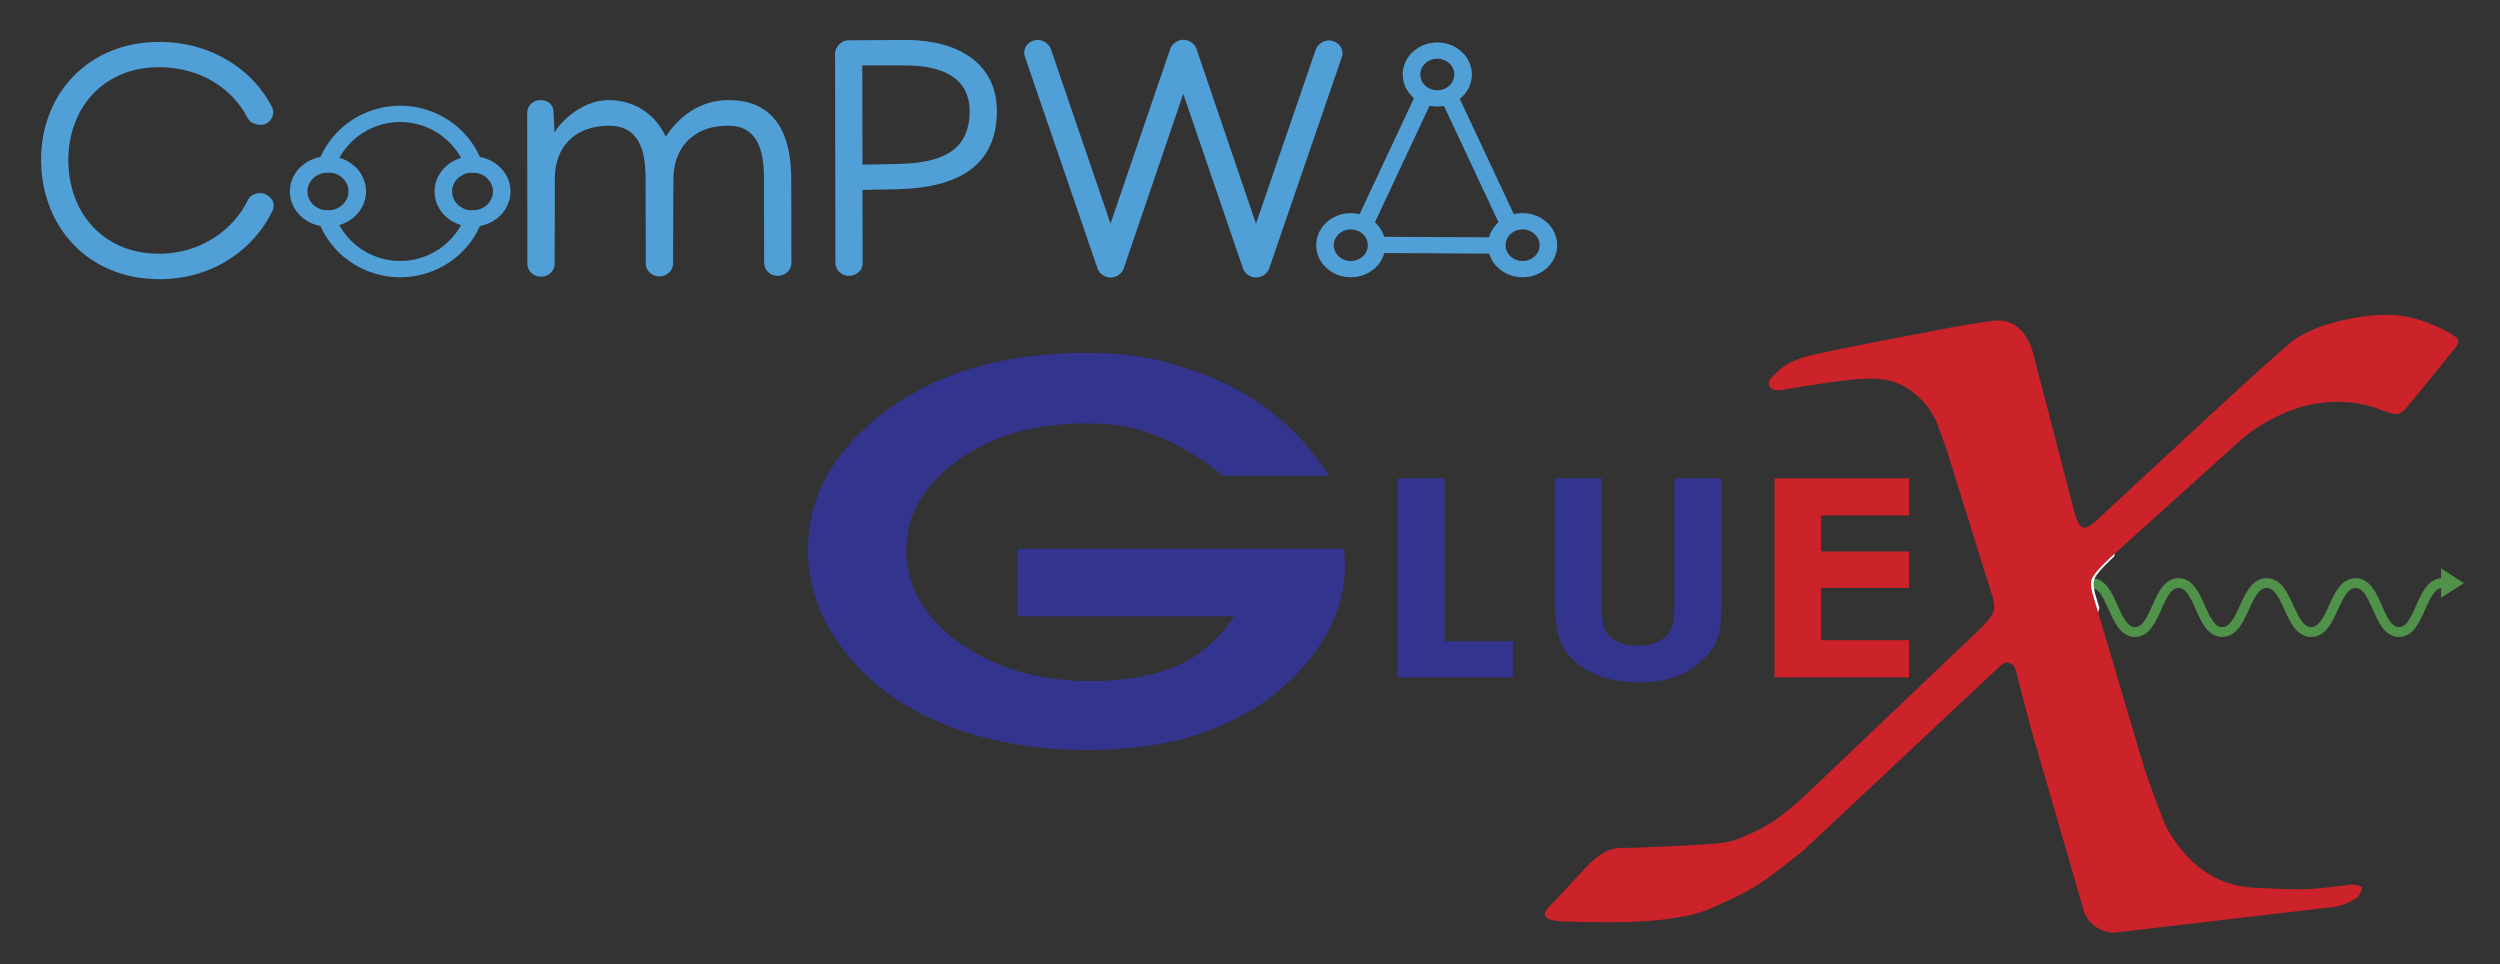 <?xml version="1.0" encoding="UTF-8" standalone="no"?>
<svg
   width="1224pt"
   height="472pt"
   viewBox="0 0 1224 472"
   version="1.1"
   id="svg8"
   sodipodi:docname="copy.svg"
   inkscape:version="1.3.2 (091e20e, 2023-11-25)"
   xml:space="preserve"
   xmlns:inkscape="http://www.inkscape.org/namespaces/inkscape"
   xmlns:sodipodi="http://sodipodi.sourceforge.net/DTD/sodipodi-0.dtd"
   xmlns="http://www.w3.org/2000/svg"
   xmlns:svg="http://www.w3.org/2000/svg"><rect x="0" y="0" width="1224" height="472" fill="#333333" stroke="none"/><defs
     id="defs8"><inkscape:path-effect
       simplifyJustCoalesce="false"
       simplifyindividualpaths="false"
       simplify_just_coalesce="false"
       simplify_individual_paths="false"
       helper_size="0"
       smooth_angles="360"
       threshold="0.018"
       steps="1"
       is_visible="true"
       id="path-effect928"
       effect="simplify" /><inkscape:path-effect
       simplifyJustCoalesce="false"
       simplifyindividualpaths="false"
       simplify_just_coalesce="false"
       simplify_individual_paths="false"
       helper_size="0"
       smooth_angles="360"
       threshold="0.018"
       steps="1"
       is_visible="true"
       id="path-effect924"
       effect="simplify" /><inkscape:path-effect
       only_selected="false"
       apply_with_weight="true"
       apply_no_weight="true"
       helper_size="0"
       steps="2"
       weight="33.333"
       is_visible="true"
       id="path-effect920"
       effect="bspline" /><inkscape:path-effect
       simplifyJustCoalesce="false"
       simplifyindividualpaths="false"
       simplify_just_coalesce="false"
       simplify_individual_paths="false"
       helper_size="0"
       smooth_angles="360"
       threshold="0.018"
       steps="1"
       is_visible="true"
       id="path-effect918"
       effect="simplify" /><inkscape:path-effect
       is_visible="true"
       id="path-effect914"
       effect="spiro" /><inkscape:path-effect
       simplifyJustCoalesce="false"
       simplifyindividualpaths="false"
       simplify_just_coalesce="false"
       simplify_individual_paths="false"
       helper_size="0"
       smooth_angles="360"
       threshold="0.018"
       steps="1"
       is_visible="true"
       id="path-effect912"
       effect="simplify" /><inkscape:path-effect
       is_visible="true"
       id="path-effect908"
       effect="spiro" /><inkscape:path-effect
       simplifyJustCoalesce="false"
       simplifyindividualpaths="false"
       simplify_just_coalesce="false"
       simplify_individual_paths="false"
       helper_size="0"
       smooth_angles="360"
       threshold="0.018"
       steps="1"
       is_visible="true"
       id="path-effect906"
       effect="simplify" /><inkscape:path-effect
       is_visible="true"
       id="path-effect902"
       effect="spiro" /><inkscape:path-effect
       simplifyJustCoalesce="false"
       simplifyindividualpaths="false"
       simplify_just_coalesce="false"
       simplify_individual_paths="false"
       helper_size="0"
       smooth_angles="360"
       threshold="0.018"
       steps="1"
       is_visible="true"
       id="path-effect900"
       effect="simplify" /><inkscape:path-effect
       simplifyJustCoalesce="false"
       simplifyindividualpaths="false"
       simplify_just_coalesce="false"
       simplify_individual_paths="false"
       helper_size="0"
       smooth_angles="360"
       threshold="0.018"
       steps="1"
       is_visible="true"
       id="path-effect896"
       effect="simplify" /><inkscape:path-effect
       simplifyJustCoalesce="false"
       simplifyindividualpaths="false"
       simplify_just_coalesce="false"
       simplify_individual_paths="false"
       helper_size="0"
       smooth_angles="360"
       threshold="0"
       steps="1"
       is_visible="true"
       id="path-effect892"
       effect="simplify" /><inkscape:path-effect
       simplifyJustCoalesce="false"
       simplifyindividualpaths="false"
       simplify_just_coalesce="false"
       simplify_individual_paths="false"
       helper_size="0"
       smooth_angles="360"
       threshold="0"
       steps="1"
       is_visible="true"
       id="path-effect851"
       effect="simplify" /><inkscape:path-effect
       simplifyJustCoalesce="false"
       simplifyindividualpaths="false"
       simplify_just_coalesce="false"
       simplify_individual_paths="false"
       helper_size="0"
       smooth_angles="360"
       threshold="0"
       steps="1"
       is_visible="true"
       id="path-effect847"
       effect="simplify" /><inkscape:path-effect
       simplifyJustCoalesce="false"
       simplifyindividualpaths="false"
       simplify_just_coalesce="false"
       simplify_individual_paths="false"
       helper_size="0"
       smooth_angles="360"
       threshold="0"
       steps="1"
       is_visible="true"
       id="path-effect843"
       effect="simplify" /><inkscape:path-effect
       simplifyJustCoalesce="false"
       simplifyindividualpaths="false"
       simplify_just_coalesce="false"
       simplify_individual_paths="false"
       helper_size="0"
       smooth_angles="360"
       threshold="0"
       steps="1"
       is_visible="true"
       id="path-effect839"
       effect="simplify" /><inkscape:path-effect
       simplifyJustCoalesce="false"
       simplifyindividualpaths="false"
       simplify_just_coalesce="false"
       simplify_individual_paths="false"
       helper_size="0"
       smooth_angles="360"
       threshold="0"
       steps="1"
       is_visible="true"
       id="path-effect835"
       effect="simplify" /><inkscape:path-effect
       simplifyJustCoalesce="false"
       simplifyindividualpaths="false"
       simplify_just_coalesce="false"
       simplify_individual_paths="false"
       helper_size="0"
       smooth_angles="360"
       threshold="0"
       steps="1"
       is_visible="true"
       id="path-effect831"
       effect="simplify" /><inkscape:path-effect
       simplifyJustCoalesce="false"
       simplifyindividualpaths="false"
       simplify_just_coalesce="false"
       simplify_individual_paths="false"
       helper_size="0"
       smooth_angles="360"
       threshold="0"
       steps="1"
       is_visible="true"
       id="path-effect827"
       effect="simplify" /><inkscape:path-effect
       simplifyJustCoalesce="false"
       simplifyindividualpaths="false"
       simplify_just_coalesce="false"
       simplify_individual_paths="false"
       helper_size="0"
       smooth_angles="360"
       threshold="0"
       steps="1"
       is_visible="true"
       id="path-effect823"
       effect="simplify" /><inkscape:path-effect
       simplifyJustCoalesce="false"
       simplifyindividualpaths="false"
       simplify_just_coalesce="false"
       simplify_individual_paths="false"
       helper_size="0"
       smooth_angles="360"
       threshold="0"
       steps="1"
       is_visible="true"
       id="path-effect819"
       effect="simplify" /><clipPath
       id="clipPath5072-1"
       clipPathUnits="userSpaceOnUse"><ellipse
         clip-path="none"
         ry="5.722"
         rx="5.355"
         cy="27.031"
         cx="58.248"
         id="ellipse5074-1"
         style="opacity:1;fill:none;fill-opacity:1;stroke:#509fd6;stroke-width:1.2;stroke-miterlimit:4;stroke-dasharray:none;stroke-dashoffset:0;stroke-opacity:1" /></clipPath><clipPath
       id="clipPath5114-1"
       clipPathUnits="userSpaceOnUse"><path
         inkscape:connector-curvature="0"
         id="path5116-8"
         d="m 58.248,21.31 a 5.355,5.722 0 0 0 -5.013,3.729 1.995,1.995 0 0 0 -1.923,1.992 1.995,1.995 0 0 0 1.919,1.991 5.355,5.722 0 0 0 5.017,3.731 5.355,5.722 0 0 0 5.355,-5.722 5.355,5.722 0 0 0 -5.355,-5.722 z"
         clip-path="none"
         style="opacity:1;fill:none;fill-opacity:1;stroke:#509fd6;stroke-width:0.819;stroke-miterlimit:4;stroke-dasharray:none;stroke-dashoffset:0;stroke-opacity:1" /></clipPath></defs><sodipodi:namedview
     id="namedview8"
     pagecolor="#ffffff"
     bordercolor="#666666"
     borderopacity="1.0"
     inkscape:showpageshadow="2"
     inkscape:pageopacity="0.0"
     inkscape:pagecheckerboard="0"
     inkscape:deskcolor="#d1d1d1"
     inkscape:document-units="pt"
     inkscape:zoom="0.41463187"
     inkscape:cx="766.9454"
     inkscape:cy="217.06002"
     inkscape:window-width="1664"
     inkscape:window-height="939"
     inkscape:window-x="167"
     inkscape:window-y="106"
     inkscape:window-maximized="0"
     inkscape:current-layer="svg8" /><path
     fill="none"
     stroke-width="4.814"
     stroke-linecap="butt"
     stroke-linejoin="miter"
     stroke="#51924b"
     stroke-opacity="1"
     stroke-miterlimit="10"
     d="m 1023.94,285.489 c 10.669,0 10.669,23.943 21.339,23.943 10.673,0 10.673,-23.943 21.342,-23.943 10.672,0 10.672,23.943 21.342,23.943 10.901,0 10.901,-23.943 21.799,-23.943 10.901,0 10.901,23.943 21.803,23.943 10.901,0 10.901,-23.943 21.803,-23.943 10.593,0 10.593,23.943 21.186,23.943 10.593,0 10.593,-23.943 21.186,-23.943"
     id="path1" /><path
     fill-rule="nonzero"
     fill="#33348e"
     fill-opacity="1"
     d="m 598.732,233.051 h 52.048 c -8.494,-12.794 -25.872,-37.482 -65.779,-51.315 -18.934,-6.566 -31.729,-8.934 -53.738,-8.934 -42.071,0 -76.233,10.781 -102.482,32.336 -22.127,18.116 -33.187,39.424 -33.187,63.917 0,17.866 5.987,34.516 17.969,49.948 11.975,15.435 28.257,27.326 48.833,35.67 20.577,8.344 43.99,12.519 70.242,12.519 24.531,0 45.911,-3.816 64.14,-11.449 18.226,-7.632 33.072,-18.704 44.536,-33.217 11.46,-14.51 17.194,-29.859 17.194,-46.049 l -0.343,-7.803 H 498.127 v 33.091 h 106.046 c -7.004,10.904 -16.212,18.917 -27.631,24.032 -11.416,5.118 -25.446,7.676 -42.087,7.676 -25.592,0 -47.109,-6.207 -64.553,-18.62 -17.441,-12.414 -26.164,-27.555 -26.164,-45.424 0,-17.278 8.405,-31.956 25.214,-44.035 16.809,-12.08 37.659,-18.119 62.562,-18.119 24.541,0 38.456,6.136 57.75,18.388 -0.003,0 -0.003,0.003 -0.006,0.003 3.348,2.261 6.499,4.732 9.475,7.385"
     id="path2"
     style="stroke-width:0.802" /><path
     fill-rule="nonzero"
     fill="#33348e"
     fill-opacity="1"
     d="m 707.278,234.214 h -22.968 v 97.444 h 56.431 v -17.686 h -33.463 z m 0,0"
     id="path3"
     style="stroke-width:0.802" /><path
     fill-rule="nonzero"
     fill="#33348e"
     fill-opacity="1"
     d="m 819.823,294.909 c 0,6.532 -0.562,10.954 -1.683,13.273 -1.121,2.316 -3.145,4.224 -6.07,5.724 -2.925,1.5 -6.41,2.248 -10.457,2.248 -3.828,0 -7.096,-0.671 -9.802,-2.016 -2.706,-1.345 -4.647,-3.145 -5.822,-5.397 -1.178,-2.248 -1.766,-6.089 -1.766,-11.517 v -63.014 h -23.048 v 58.097 c 0,11.616 1.394,19.864 4.183,24.744 2.789,4.88 7.423,8.941 13.903,12.188 6.48,3.247 14.094,4.868 22.844,4.868 6.67,0 12.521,-0.85 17.553,-2.548 5.031,-1.701 9.472,-4.317 13.328,-7.852 3.856,-3.532 6.467,-7.196 7.833,-10.994 1.366,-3.798 2.052,-10.601 2.052,-20.405 V 234.211 H 819.823 Z m 0,0"
     id="path4"
     style="stroke-width:0.802" /><path
     fill-rule="nonzero"
     fill="#cc2229"
     fill-opacity="1"
     d="m 934.677,252.364 v -18.15 h -65.865 v 97.444 h 65.865 v -18.218 h -43.062 v -25.634 h 43.062 v -17.819 h -43.062 v -17.622 z m 0,0"
     id="path5"
     style="stroke-width:0.802" /><path
     fill-rule="nonzero"
     fill="#cc2229"
     fill-opacity="1"
     d="m 1202.153,164.866 c -3.056,-2.174 -7.522,-4.234 -7.522,-4.234 -7.636,-3.89 -15.882,-5.743 -20.913,-6.293 -10.46,-1.141 -36.157,1.871 -50.761,12.244 -7.099,5.041 -68.445,62.22 -96.612,88.33 -2.636,2.44 -5.038,4.067 -6.915,3.167 -1.877,-0.903 -3.472,-6.018 -3.472,-6.018 l -20.424,-78.632 c 0,0 -3.558,-17.881 -19.036,-16.483 -16.168,2.131 -29.648,4.96 -33.18,5.727 l -2.601,0.476 c 0,0 -52.823,9.881 -57.854,11.823 -4.237,1.636 -8.354,2.418 -15.091,9.374 -4.339,4.475 -0.346,7.515 4.873,6.556 0,0 22.536,-4.023 35.979,-5.205 13.446,-1.184 18.302,1.098 21.339,2.363 3.033,1.268 5.984,3.04 11.016,7.939 5.028,4.899 7.534,11.402 8.154,13.344 0.343,1.073 2.201,6.108 3.786,10.373 l 21.92,70.22 c 0,0 2.643,6.566 0.953,9.995 -1.01,2.047 -2.208,4.048 -6.413,8.022 -18.718,17.69 -84.59,80.716 -88.567,84.183 -4.571,3.986 -9.38,7.728 -9.38,7.728 l 0.01,0.028 c -2.185,1.614 -7.083,4.973 -13.601,7.88 -8.745,3.903 -9.596,4.088 -15.247,4.948 -5.651,0.863 -38.663,2.326 -45.333,2.375 -6.667,0.053 -11.587,-0.396 -21.815,10.651 -5.584,6.034 -11.93,13.1 -15.386,16.465 -3.456,3.365 -7.928,8.381 4.879,8.907 12.81,0.529 29.286,0.486 34.762,0.198 5.479,-0.285 25.509,-0.959 38.828,-6.927 13.322,-5.966 20.478,-9.717 27.444,-14.844 6.966,-5.124 15.634,-12.086 15.634,-12.086 l 1.922,-1.611 95.91,-89.942 c 0,0 1.614,-1.899 3.847,-1.432 2.941,0.612 3.618,3.532 3.618,3.532 l 6.89,26.717 26.313,90.845 c 1.896,6.38 7.938,11.044 15.1,11.044 l 107.348,-12.565 c 4.692,-0.665 8.541,-2.598 11.696,-4.695 0.635,-0.424 2.484,-4.289 2.293,-4.806 -0.191,-0.516 -3.402,-1.633 -5.127,-1.491 -0.718,0.059 -3.269,0.433 -3.269,0.433 -2.998,0.433 -12.172,1.429 -17.823,1.815 -6.334,0.433 -26.882,-0.656 -26.882,-0.656 -19.436,-1.147 -32.316,-12.049 -41.737,-27.663 -3.024,-5.016 -11.702,-30.416 -11.702,-30.416 l -22.775,-76.795 -2.805,-9.324 c 0,0 -1.413,-4.648 -0.091,-7.419 1.934,-4.054 11.47,-12.386 11.47,-12.386 l 61.79,-55.66 c 6.683,-5.959 16.104,-10.753 21.253,-12.939 23.972,-10.181 43.132,-2.774 45.355,-1.945 2.227,0.832 6.582,2.632 8.815,2.632 2.23,0 4.345,-1.945 5.52,-3.433 1.179,-1.488 12.575,-15.444 12.575,-15.444 0,0 9.612,-11.687 10.574,-13.041 0.959,-1.355 3.526,-3.776 0.47,-5.947"
     id="path6"
     style="stroke-width:0.802" /><path
     fill-rule="nonzero"
     fill="#ffffff"
     fill-opacity="1"
     d="m 1025.703,290.453 c 0,0 -1.414,-4.651 -0.091,-7.422 1.366,-2.864 6.521,-7.855 9.434,-10.546 l 0.442,-1.549 c -1.696,1.506 -9.421,8.492 -11.14,12.095 -1.321,2.771 0.091,7.422 0.091,7.422 l 2.805,9.321 0.616,-2.152 z m 0,0"
     id="path7"
     style="stroke-width:0.802" /><path
     fill-rule="nonzero"
     fill="#51924b"
     fill-opacity="1"
     d="m 1206.393,285.489 -11.232,7.166 v -14.328 z m 0,0"
     id="path8"
     style="stroke-width:0.802" /><g
     id="g1"
     transform="matrix(7.167,0,0,6.642,-1.603,-0.413)"><g
       transform="translate(-30.687,-13.044)"
       inkscape:label="background"
       id="layer2"><g
         id="g5183"><circle
           transform="translate(0.016,0.184)"
           r="1.995"
           cy="27.031"
           cx="53.307"
           id="circle5067-0"
           style="opacity:1;fill:none;fill-opacity:1;stroke:#509fd6;stroke-width:1.2;stroke-miterlimit:4;stroke-dasharray:none;stroke-dashoffset:0;stroke-opacity:1"
           clip-path="url(#clipPath5072-1)" /><path
           style="opacity:1;fill:none;fill-opacity:1;stroke:#509fd6;stroke-width:1.2;stroke-miterlimit:4;stroke-dasharray:none;stroke-dashoffset:0;stroke-opacity:1"
           clip-path="none"
           d="m 58.249,21.5 a 5.355,5.722 0 0 0 -5.013,3.729 1.995,1.995 0 0 0 -1.923,1.992 1.995,1.995 0 0 0 1.919,1.991 5.355,5.722 0 0 0 5.017,3.731 5.355,5.722 0 0 0 5.016,-3.729 1.995,1.995 0 0 0 1.92,-1.992 1.995,1.995 0 0 0 -1.922,-1.991 5.355,5.722 0 0 0 -5.013,-3.731 z"
           id="path861-58-8"
           inkscape:connector-curvature="0" /><circle
           style="opacity:1;fill:none;fill-opacity:1;stroke:#509fd6;stroke-width:1.2;stroke-miterlimit:4;stroke-dasharray:none;stroke-dashoffset:0;stroke-opacity:1"
           id="path861-58-8-7"
           cx="63.189"
           cy="27.031"
           r="1.995"
           transform="translate(3.5264276e-4,0.191)"
           clip-path="url(#clipPath5114-1)" /></g></g><g
       transform="translate(-30.687,-13.044)"
       id="layer1"
       inkscape:label="Layer 1"><g
         style="font-style:normal;font-weight:normal;font-size:40px;line-height:1.25;font-family:sans-serif;letter-spacing:0px;word-spacing:0px;fill:#000000;fill-opacity:1;stroke:none"
         id="flowRoot934"
         transform="matrix(0.265,0,0,0.265,81.228,19.743)"
         aria-label="mPW"><path
           id="path142"
           style="font-style:normal;font-variant:normal;font-weight:normal;font-stretch:normal;font-size:96px;font-family:Manjari;-inkscape-font-specification:Manjari;fill:#509fd6;fill-opacity:1"
           d="m -18.256,12.971 c -2.297,-5.391 -7.219,-10.172 -14.766,-10.172 -6.047,0 -11.578,4.969 -13.922,8.953 l -0.234,-5.531 c 0.047,-1.969 -1.312,-3.422 -3.281,-3.422 -1.969,0 -3.422,1.453 -3.516,3.375 l 0.047,42.187 c 0,1.969 1.547,3.562 3.516,3.562 1.922,0 3.516,-1.594 3.516,-3.516 l 0.047,-23.859 c 0,-8.531 5.016,-14.625 13.969,-14.625 7.688,0 9.422,6.797 9.422,14.625 l 0.047,23.719 c 0,1.969 1.547,3.562 3.516,3.562 1.922,0 3.516,-1.594 3.516,-3.516 l 0.094,-23.766 c 0.047,-7.5 4.266,-14.625 14.156,-14.625 7.547,0 9.188,6.937 9.188,14.625 l 0.047,23.578 c 0,1.969 1.547,3.562 3.516,3.562 1.922,0 3.516,-1.594 3.516,-3.516 l -0.047,-23.625 C 14.041,12.08 9.822,2.799 -2.037,2.799 c -7.969,0 -13.172,5.203 -16.219,10.172 z" /><path
           id="path144"
           style="font-style:normal;font-variant:normal;font-weight:normal;font-stretch:normal;font-size:96px;font-family:Manjari;-inkscape-font-specification:Manjari;fill:#509fd6;fill-opacity:1"
           d="m 28.994,51.689 c 1.922,0 3.516,-1.594 3.516,-3.516 v -0.047 l -0.047,-20.344 9.141,-0.188 c 15.094,-0.422 25.5,-6.234 25.5,-21.75 0,-13.359 -10.125,-19.781 -23.484,-19.781 l -14.766,0.094 c -2.156,0.047 -3.469,2.297 -3.469,3.516 l 0.094,58.453 v 0.047 c 0,1.922 1.594,3.516 3.516,3.516 z M 60.072,5.893 c 0,11.203 -7.406,14.437 -18.609,14.672 l -9,0.188 -0.047,-27.609 h 10.875 c 9.984,0 16.781,3.562 16.781,12.75 z" /><path
           id="path146"
           style="font-style:normal;font-variant:normal;font-weight:normal;font-stretch:normal;font-size:96px;font-family:Manjari;-inkscape-font-specification:Manjari;fill:#509fd6;fill-opacity:1"
           d="m 111.822,-11.545 -15.422,48.703 -15.375,-48.562 c -0.422,-1.359 -1.922,-2.531 -3.375,-2.531 -1.922,0 -3.516,1.594 -3.516,3.516 0,0.328 0.094,0.844 0.188,1.125 l 18.75,59.016 c 0.422,1.359 1.922,2.438 3.328,2.438 1.406,0 2.953,-1.078 3.375,-2.438 L 115.15,1.064 130.572,49.721 c 0.422,1.359 1.922,2.438 3.328,2.438 1.406,0 2.953,-1.078 3.375,-2.438 l 18.75,-58.875 c 0.094,-0.281 0.188,-0.797 0.188,-1.125 0,-1.922 -1.594,-3.516 -3.516,-3.516 -1.453,0 -2.953,1.125 -3.375,2.484 l -15.422,48.469 -15.375,-48.703 c -0.422,-1.359 -1.969,-2.438 -3.375,-2.438 -1.453,0 -2.906,1.125 -3.328,2.438 z" /></g><g
         style="font-style:normal;font-weight:normal;font-size:96px;line-height:1.25;font-family:sans-serif;letter-spacing:0px;word-spacing:0px;fill:#509fd6;fill-opacity:1;stroke:none"
         id="flowRoot988"
         transform="matrix(0.265,0,0,0.265,14.539,-56.885)"
         aria-label="C"><path
           id="path121"
           style="font-style:normal;font-variant:normal;font-weight:normal;font-stretch:normal;font-size:96px;font-family:Manjari;-inkscape-font-specification:Manjari;fill:#509fd6;fill-opacity:1"
           d="m 129.039,317.824 c -1.688,0 -2.859,0.75 -3.469,2.156 -3.516,7.828 -11.906,14.719 -22.734,14.719 -14.578,0 -23.438,-11.578 -23.438,-26.062 0,-14.391 8.953,-25.828 23.391,-25.828 10.875,0 19.031,6.188 22.734,13.969 0.609,1.359 1.875,2.062 3.75,2.062 1.359,0 2.953,-1.641 2.953,-3.469 0,-0.609 -0.141,-1.125 -0.375,-1.594 -4.734,-9.938 -15.188,-18 -29.062,-18 -18.281,0 -30.422,14.531 -30.422,32.719 0,18.469 11.906,33.281 30.563,33.281 14.156,0 24.516,-8.766 29.062,-18.938 0.234,-0.469 0.328,-1.078 0.328,-1.828 0,-1.5 -1.734,-3.188 -3.281,-3.188 z" /></g><g
         transform="translate(-0.132,0.112)"
         id="g5178"><path
           style="fill:none;stroke:#509fd6;stroke-width:1.2;stroke-linecap:butt;stroke-linejoin:miter;stroke-miterlimit:4;stroke-dasharray:none;stroke-opacity:1"
           d="m 128.455,19.853 -4.16,9.572"
           id="path996"
           inkscape:connector-curvature="0" /><path
           style="fill:none;stroke:#509fd6;stroke-width:1.2;stroke-linecap:butt;stroke-linejoin:miter;stroke-miterlimit:4;stroke-dasharray:none;stroke-opacity:1"
           d="m 125.01,31.045 8.438,0.048"
           id="path4739"
           inkscape:connector-curvature="0" /><path
           style="fill:none;stroke:#509fd6;stroke-width:1.2;stroke-linecap:butt;stroke-linejoin:miter;stroke-miterlimit:4;stroke-dasharray:none;stroke-opacity:1"
           d="m 129.925,19.855 4.21,9.687"
           id="path996-2"
           inkscape:connector-curvature="0" /><circle
           style="opacity:1;fill:none;fill-opacity:1;stroke:#509fd6;stroke-width:1.2;stroke-miterlimit:4;stroke-dasharray:none;stroke-dashoffset:0;stroke-opacity:1"
           id="path861-58-8-9-3"
           cx="129.229"
           cy="18.485"
           r="1.763" /><circle
           style="opacity:1;fill:none;fill-opacity:1;stroke:#509fd6;stroke-width:1.2;stroke-miterlimit:4;stroke-dasharray:none;stroke-dashoffset:0;stroke-opacity:1"
           id="path861-58-8-9-9"
           cx="135.056"
           cy="31.069"
           r="1.763" /><circle
           style="opacity:1;fill:none;fill-opacity:1;stroke:#509fd6;stroke-width:1.2;stroke-miterlimit:4;stroke-dasharray:none;stroke-dashoffset:0;stroke-opacity:1"
           id="path861-58-8-9-4"
           cx="123.319"
           cy="31.069"
           r="1.763" /></g></g></g></svg>

